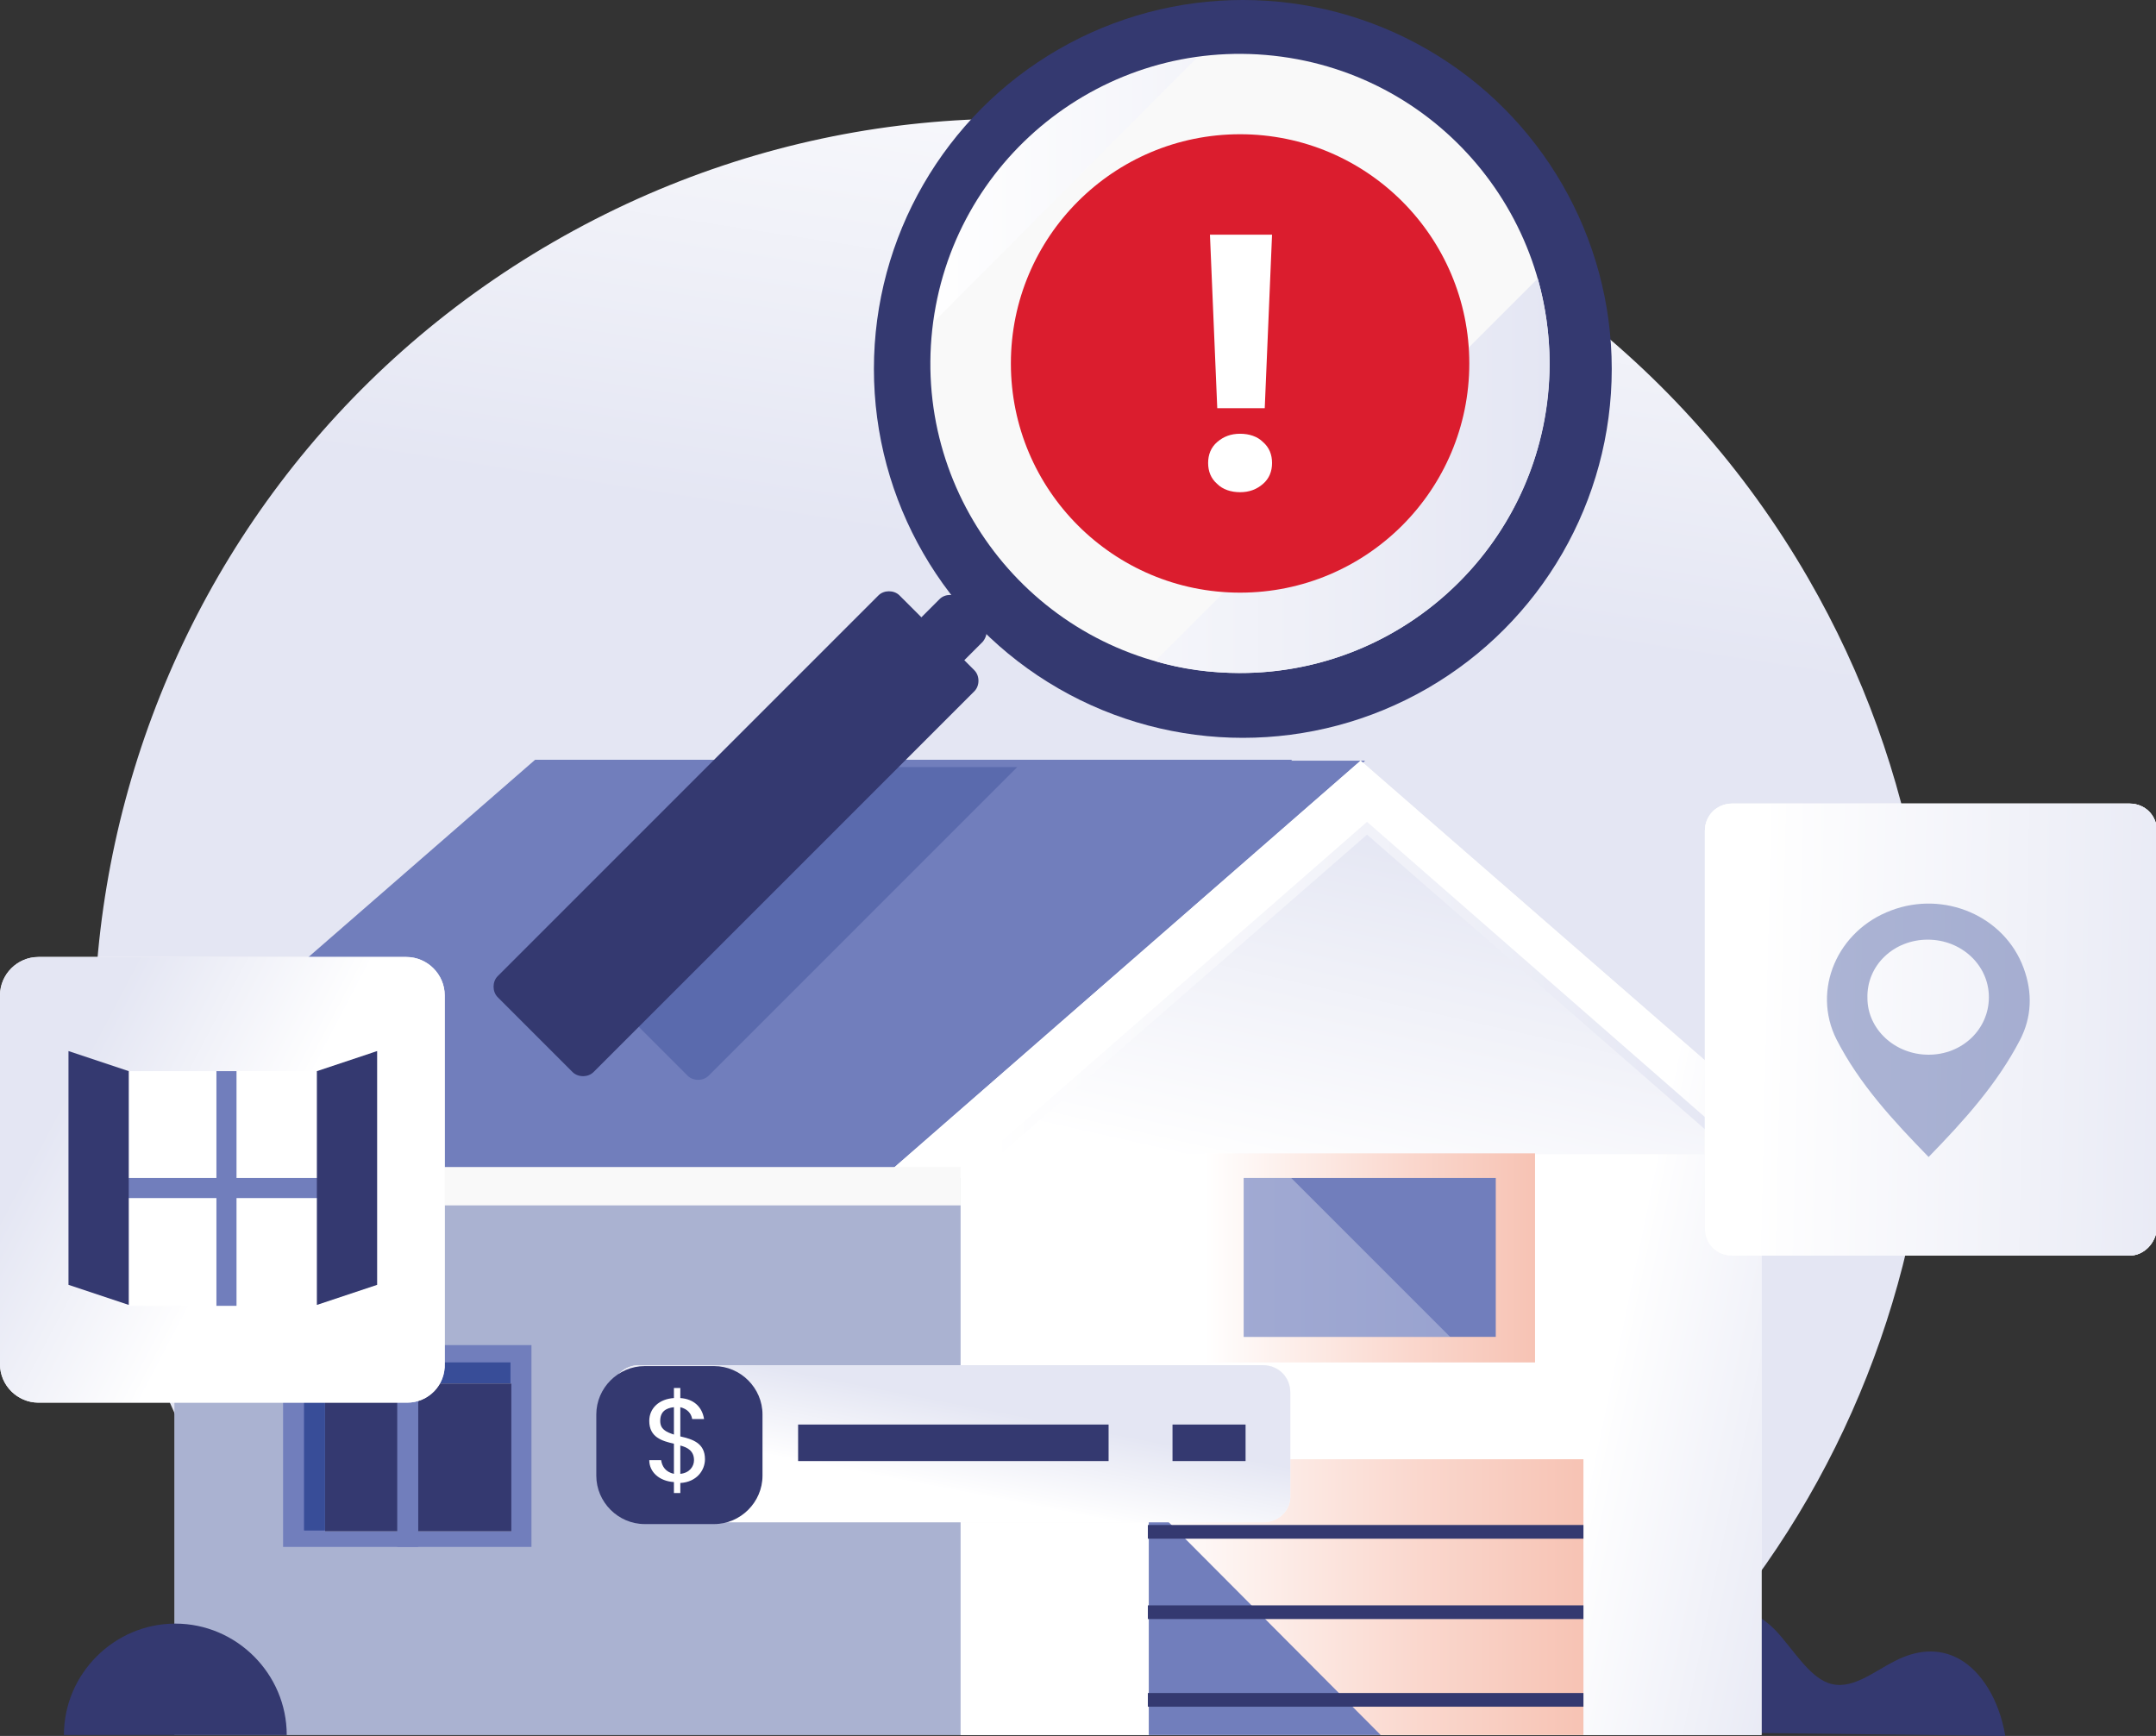 <?xml version="1.0" encoding="utf-8"?>
<!-- Generator: Adobe Illustrator 24.2.3, SVG Export Plug-In . SVG Version: 6.00 Build 0)  -->
<svg version="1.1" id="Capa_1" xmlns="http://www.w3.org/2000/svg" xmlns:xlink="http://www.w3.org/1999/xlink" x="0px" y="0px"
	 viewBox="0 0 236.1 190.1" style="enable-background:new 0 0 236.1 190.1;" xml:space="preserve">
<rect x="0" y="0" width="236.1" height="190.1" fill="#333333" stroke="none"/>
<style type="text/css">
	.st0{fill:url(#SVGID_1_);}
	.st1{fill:#343970;}
	.st2{fill:#F9F9F9;}
	.st3{opacity:0.41;fill:#384D98;enable-background:new    ;}
	.st4{fill:#717EBC;}
	.st5{fill:url(#SVGID_2_);}
	.st6{fill:url(#SVGID_3_);}
	.st7{fill:url(#SVGID_4_);}
	.st8{fill:#384D98;}
	.st9{fill:#FFFFFF;}
	.st10{fill:url(#SVGID_5_);}
	.st11{opacity:0.34;fill:url(#SVGID_6_);enable-background:new    ;}
	.st12{fill:url(#SVGID_7_);}
	.st13{fill:url(#SVGID_8_);}
	.st14{fill:url(#SVGID_9_);}
	.st15{opacity:0.41;}
	.st16{fill:url(#SVGID_10_);}
	.st17{fill:url(#SVGID_11_);}
	.st18{fill:url(#SVGID_12_);}
	.st19{fill:#DB1D2E;}
</style>
<g>
	
		<linearGradient id="SVGID_1_" gradientUnits="userSpaceOnUse" x1="128.881" y1="195.192" x2="118.797" y2="129.645" gradientTransform="matrix(1 0 0 -1 0 192)">
		<stop  offset="0" style="stop-color:#FFFFFF"/>
		<stop  offset="5.859911e-02" style="stop-color:#FDFDFE"/>
		<stop  offset="1" style="stop-color:#E4E6F3"/>
	</linearGradient>
	<path class="st0" d="M44.2,189h133.4c35.1-31,44.8-83.5,20.4-125.7C170.2,15.2,108.7-1.3,60.6,26.5S-4,115.8,23.8,163.9
		C29.3,173.6,36.3,182,44.2,189z"/>
	<g>
		<g>
			<g>
				<path class="st1" d="M177.4,189.6c1.1-5.7,3.8-10.5,7-12.6c3.3-2.1,7-1.5,10,1.5c1.9,2,3.6,5,5.8,5.8c2.5,0.9,4.9-1.2,7.3-2.4
					c2.3-1.2,4.8-1.5,7.1-0.2s4.3,4.3,5,8.4"/>
			</g>
			<g>
				<polygon class="st2" points="48.8,113 48.8,122.8 19.1,122.8 19.1,190 48.8,190 108.7,190 108.7,113 				"/>
				<polygon class="st3" points="48.8,113 48.8,122.8 19.1,122.8 19.1,190 48.8,190 108.7,190 108.7,113 				"/>
				<g>
					<polygon class="st4" points="141.4,83.3 141.5,83.2 58.6,83.2 6.1,128.9 81.3,128.9 81.3,129 97.3,129 149.5,83.3 					"/>
					<polygon class="st2" points="96.6,129 149,83.3 201.5,129 192.9,129 192.9,190 105.2,190 105.2,129 					"/>
					
						<linearGradient id="SVGID_2_" gradientUnits="userSpaceOnUse" x1="176.948" y1="45.004" x2="206.365" y2="38.899" gradientTransform="matrix(1 0 0 -1 0 192)">
						<stop  offset="0" style="stop-color:#FFFFFF"/>
						<stop  offset="5.859911e-02" style="stop-color:#FDFDFE"/>
						<stop  offset="1" style="stop-color:#E4E6F3"/>
					</linearGradient>
					<polygon class="st5" points="96.6,129 149,83.3 201.5,129 192.9,129 192.9,190 105.2,190 105.2,129 					"/>
					<g>
						
							<linearGradient id="SVGID_3_" gradientUnits="userSpaceOnUse" x1="148.622" y1="60.83" x2="157.605" y2="100.563" gradientTransform="matrix(1 0 0 -1 0 192)">
							<stop  offset="0" style="stop-color:#FFFFFF"/>
							<stop  offset="5.859911e-02" style="stop-color:#FDFDFE"/>
							<stop  offset="1" style="stop-color:#E4E6F3"/>
						</linearGradient>
						<polyline class="st6" points="108.8,126.4 149.7,90.7 190.6,126.4 						"/>
						
							<linearGradient id="SVGID_4_" gradientUnits="userSpaceOnUse" x1="108.5" y1="83.6" x2="190.986" y2="83.6" gradientTransform="matrix(1 0 0 -1 0 192)">
							<stop  offset="0" style="stop-color:#FFFFFF"/>
							<stop  offset="5.859911e-02" style="stop-color:#FDFDFE"/>
							<stop  offset="1" style="stop-color:#E4E6F3"/>
						</linearGradient>
						<polygon class="st7" points="190.3,126.8 149.7,91.4 109.1,126.8 108.5,126 149.7,90 190.9,126 						"/>
					</g>
				</g>
				<g>
					<g>
						<rect x="31" y="147.3" class="st4" width="27.2" height="22.1"/>
					</g>
					<rect x="33.3" y="149.2" class="st3" width="22.6" height="18.4"/>
					<rect x="33.3" y="149.2" class="st8" width="22.6" height="18.4"/>
					<rect x="35.6" y="151.5" class="st9" width="20.4" height="16.2"/>
					<rect x="35.6" y="151.5" class="st1" width="20.4" height="16.2"/>
					<rect x="43.5" y="149.2" class="st4" width="2.3" height="20.2"/>
				</g>
			</g>
			<path class="st1" d="M31.4,190c0-6.7-5.5-12.2-12.2-12.2S7,183.3,7,190"/>
			
				<linearGradient id="SVGID_5_" gradientUnits="userSpaceOnUse" x1="131.946" y1="54.25" x2="168.146" y2="54.25" gradientTransform="matrix(1 0 0 -1 0 192)">
				<stop  offset="0" style="stop-color:#FFFFFF"/>
				<stop  offset="0.623" style="stop-color:#FAD7CD"/>
				<stop  offset="1" style="stop-color:#F7C3B4"/>
			</linearGradient>
			<polygon class="st10" points="131.9,149.2 168.1,149.2 168.1,126.3 131.9,126.3 			"/>
			<rect x="136.2" y="129" class="st4" width="27.6" height="17.4"/>
			
				<linearGradient id="SVGID_6_" gradientUnits="userSpaceOnUse" x1="136.259" y1="54.3" x2="163.833" y2="54.3" gradientTransform="matrix(1 0 0 -1 0 192)">
				<stop  offset="0" style="stop-color:#FFFFFF"/>
				<stop  offset="5.859911e-02" style="stop-color:#FDFDFE"/>
				<stop  offset="1" style="stop-color:#E4E6F3"/>
			</linearGradient>
			<path class="st11" d="M141.4,129h-5.2v17.4h22.6C153,140.6,147.2,134.8,141.4,129z"/>
			
				<linearGradient id="SVGID_7_" gradientUnits="userSpaceOnUse" x1="125.8" y1="17.1" x2="173.464" y2="17.1" gradientTransform="matrix(1 0 0 -1 0 192)">
				<stop  offset="0" style="stop-color:#FFFFFF"/>
				<stop  offset="0.623" style="stop-color:#FAD7CD"/>
				<stop  offset="1" style="stop-color:#F7C3B4"/>
			</linearGradient>
			<polygon class="st12" points="125.8,190 173.4,190 173.4,159.8 125.8,159.8 			"/>
			<polygon class="st4" points="125.8,164.5 125.8,190 151.2,190 			"/>
			<rect x="125.7" y="167" class="st1" width="47.7" height="1.5"/>
			<rect x="125.7" y="175.8" class="st1" width="47.7" height="1.5"/>
			<rect x="125.7" y="185.4" class="st1" width="47.7" height="1.5"/>
			<rect x="7.2" y="127.8" class="st2" width="98" height="4.2"/>
		</g>
		<g>
			<g>
				<g>
					<path class="st2" d="M44.6,153.6H4.2c-2.3,0-4.2-1.9-4.2-4.2V109c0-2.3,1.9-4.2,4.2-4.2h40.3c2.3,0,4.2,1.9,4.2,4.2v40.3
						C48.8,151.7,46.9,153.6,44.6,153.6z"/>
					
						<linearGradient id="SVGID_8_" gradientUnits="userSpaceOnUse" x1="27.384" y1="61.207" x2="6.936" y2="71.942" gradientTransform="matrix(1 0 0 -1 0 192)">
						<stop  offset="0" style="stop-color:#FFFFFF"/>
						<stop  offset="5.859911e-02" style="stop-color:#FDFDFE"/>
						<stop  offset="1" style="stop-color:#E4E6F3"/>
					</linearGradient>
					<path class="st13" d="M44.6,153.6H4.2c-2.3,0-4.2-1.9-4.2-4.2V109c0-2.3,1.9-4.2,4.2-4.2h40.3c2.3,0,4.2,1.9,4.2,4.2v40.3
						C48.8,151.7,46.9,153.6,44.6,153.6z"/>
				</g>
				<g>
					<rect x="14.1" y="117.3" class="st9" width="20.5" height="25.7"/>
					<rect x="23.7" y="117.3" class="st4" width="2.2" height="25.7"/>
					<rect x="12" y="129" class="st4" width="25.7" height="2.2"/>
					<g>
						<polygon class="st1" points="14.1,142.9 7.5,140.7 7.5,115.1 14.1,117.3 						"/>
						<polygon class="st1" points="34.7,142.9 41.3,140.7 41.3,115.1 34.7,117.3 						"/>
					</g>
				</g>
			</g>
		</g>
	</g>
	<path class="st9" d="M233.2,137.5h-43.5c-1.7,0-3-1.3-3-3V91c0-1.7,1.3-3,3-3h43.5c1.7,0,3,1.3,3,3v43.5
		C236.1,136.1,234.8,137.5,233.2,137.5z"/>
	<path class="st2" d="M233.2,137.5h-43.5c-1.7,0-3-1.3-3-3V91c0-1.7,1.3-3,3-3h43.5c1.7,0,3,1.3,3,3v43.5
		C236.1,136.1,234.8,137.5,233.2,137.5z"/>
	
		<linearGradient id="SVGID_9_" gradientUnits="userSpaceOnUse" x1="192.611" y1="79.688" x2="247.479" y2="78.412" gradientTransform="matrix(1 0 0 -1 0 192)">
		<stop  offset="0" style="stop-color:#FFFFFF"/>
		<stop  offset="5.859911e-02" style="stop-color:#FDFDFE"/>
		<stop  offset="1" style="stop-color:#E4E6F3"/>
	</linearGradient>
	<path class="st14" d="M233.2,137.5h-43.5c-1.7,0-3-1.3-3-3V91c0-1.7,1.3-3,3-3h43.5c1.7,0,3,1.3,3,3v43.5
		C236.1,136.1,234.8,137.5,233.2,137.5z"/>
	<g class="st15">
		<path class="st8" d="M211.2,126.7c-3.9-4-7.6-8-10.1-12.9c-2.7-5.4,0.1-11.9,6-14.1c5.8-2.2,12.4,0.6,14.5,6.3
			c1,2.7,0.9,5.4-0.4,7.9C218.7,118.7,215.1,122.7,211.2,126.7z M211.2,115.5c3.7,0,6.6-2.8,6.6-6.3s-3-6.3-6.7-6.3
			s-6.7,2.8-6.6,6.4C204.5,112.7,207.5,115.5,211.2,115.5z"/>
	</g>
	<g>
		<g>
			<path class="st2" d="M138.4,166.7H70c-1.7,0-3-1.3-3-3v-11.2c0-1.7,1.3-3,3-3h68.3c1.7,0,3,1.3,3,3v11.2
				C141.4,165.4,140,166.7,138.4,166.7z"/>
		</g>
		<g>
			
				<linearGradient id="SVGID_10_" gradientUnits="userSpaceOnUse" x1="103.216" y1="28.994" x2="105.025" y2="38.341" gradientTransform="matrix(1 0 0 -1 0 192)">
				<stop  offset="0" style="stop-color:#FFFFFF"/>
				<stop  offset="5.859911e-02" style="stop-color:#FDFDFE"/>
				<stop  offset="1" style="stop-color:#E4E6F3"/>
			</linearGradient>
			<path class="st16" d="M138.4,166.7H70c-1.7,0-3-1.3-3-3v-11.2c0-1.7,1.3-3,3-3h68.3c1.7,0,3,1.3,3,3v11.2
				C141.4,165.4,140,166.7,138.4,166.7z"/>
		</g>
		<g>
			<path class="st1" d="M78.2,166.9h-7.6c-2.9,0-5.3-2.4-5.3-5.3v-6.7c0-2.9,2.4-5.3,5.3-5.3h7.6c2.9,0,5.3,2.4,5.3,5.3v6.7
				C83.5,164.5,81.1,166.9,78.2,166.9z"/>
			<g>
				<path class="st9" d="M73.8,162.3c-1.6-0.1-2.7-1.1-2.7-2.4h1.3c0.1,0.7,0.5,1.3,1.4,1.5v-3.3c-1.3-0.3-2.7-0.7-2.7-2.5
					c0-1.4,1.1-2.4,2.7-2.5V152h0.7v1.1c1.5,0.1,2.4,1,2.6,2.3h-1.3c-0.1-0.6-0.5-1.1-1.3-1.3v3.2c1.3,0.3,2.7,0.7,2.7,2.5
					c0,1.2-0.9,2.5-2.7,2.6v1.1h-0.7V162.3z M73.8,157.1v-3c-0.9,0.1-1.5,0.5-1.5,1.5C72.3,156.5,72.9,156.8,73.8,157.1z
					 M74.5,158.3v3.1c1-0.1,1.5-0.8,1.5-1.5C76,158.9,75.3,158.5,74.5,158.3z"/>
			</g>
		</g>
		<rect x="87.4" y="156" class="st1" width="34" height="4"/>
		<rect x="128.4" y="156" class="st1" width="8" height="4"/>
	</g>
	<g>
		<g class="st15">
			<g>
				<path class="st8" d="M90.4,84l-23.3,23.3c-0.6,0.6-0.6,1.7,0,2.3l8.2,8.2c0.6,0.6,1.7,0.6,2.3,0L111.4,84H90.4z"/>
			</g>
		</g>
		<g>
			<g>
				<g>
					<circle class="st1" cx="136.1" cy="40.4" r="40.4"/>
				</g>
				<path class="st1" d="M107.6,68l-2.4-2.4c-0.6-0.6-1.7-0.6-2.3,0l-2,2l-2.4-2.4c-0.6-0.6-1.7-0.6-2.3,0l-41.7,41.7
					c-0.6,0.6-0.6,1.7,0,2.3l8.2,8.2c0.6,0.6,1.7,0.6,2.3,0l41.7-41.7c0.6-0.6,0.6-1.7,0-2.3l-1.1-1.1l2-2
					C108.2,69.6,108.2,68.6,107.6,68z"/>
			</g>
			<g>
				
					<ellipse transform="matrix(0.109 -0.994 0.994 0.109 81.42 170.446)" class="st2" cx="135.8" cy="39.8" rx="33.9" ry="33.9"/>
				
					<linearGradient id="SVGID_11_" gradientUnits="userSpaceOnUse" x1="101.963" y1="171.25" x2="169.726" y2="171.25" gradientTransform="matrix(1 0 0 -1 0 192)">
					<stop  offset="0" style="stop-color:#FFFFFF"/>
					<stop  offset="5.859911e-02" style="stop-color:#FDFDFE"/>
					<stop  offset="1" style="stop-color:#E4E6F3"/>
				</linearGradient>
				<path class="st17" d="M131.1,6.3c-15,2.1-26.8,13.9-28.8,28.9C111.9,25.6,121.5,15.9,131.1,6.3z"/>
				
					<linearGradient id="SVGID_12_" gradientUnits="userSpaceOnUse" x1="101.963" y1="139.9" x2="169.725" y2="139.9" gradientTransform="matrix(1 0 0 -1 0 192)">
					<stop  offset="0" style="stop-color:#FFFFFF"/>
					<stop  offset="5.859911e-02" style="stop-color:#FDFDFE"/>
					<stop  offset="1" style="stop-color:#E4E6F3"/>
				</linearGradient>
				<path class="st18" d="M126.5,72.4c3,0.9,6.1,1.3,9.3,1.3c18.7,0,33.9-15.2,33.9-33.9c0-3.2-0.5-6.4-1.3-9.3L126.5,72.4z"/>
				<g>
					<circle class="st19" cx="135.8" cy="39.8" r="25.1"/>
					<g>
						<path class="st9" d="M132.3,50.7c0-0.9,0.3-1.7,1-2.3s1.5-0.9,2.5-0.9s1.9,0.3,2.5,0.9c0.7,0.6,1,1.4,1,2.3
							c0,0.9-0.3,1.7-1,2.3s-1.5,0.9-2.5,0.9s-1.9-0.3-2.5-0.9C132.6,52.4,132.3,51.6,132.3,50.7z M138.5,44.7h-5.2l-0.8-19h6.8
							L138.5,44.7z"/>
					</g>
				</g>
			</g>
		</g>
	</g>
</g>
</svg>
